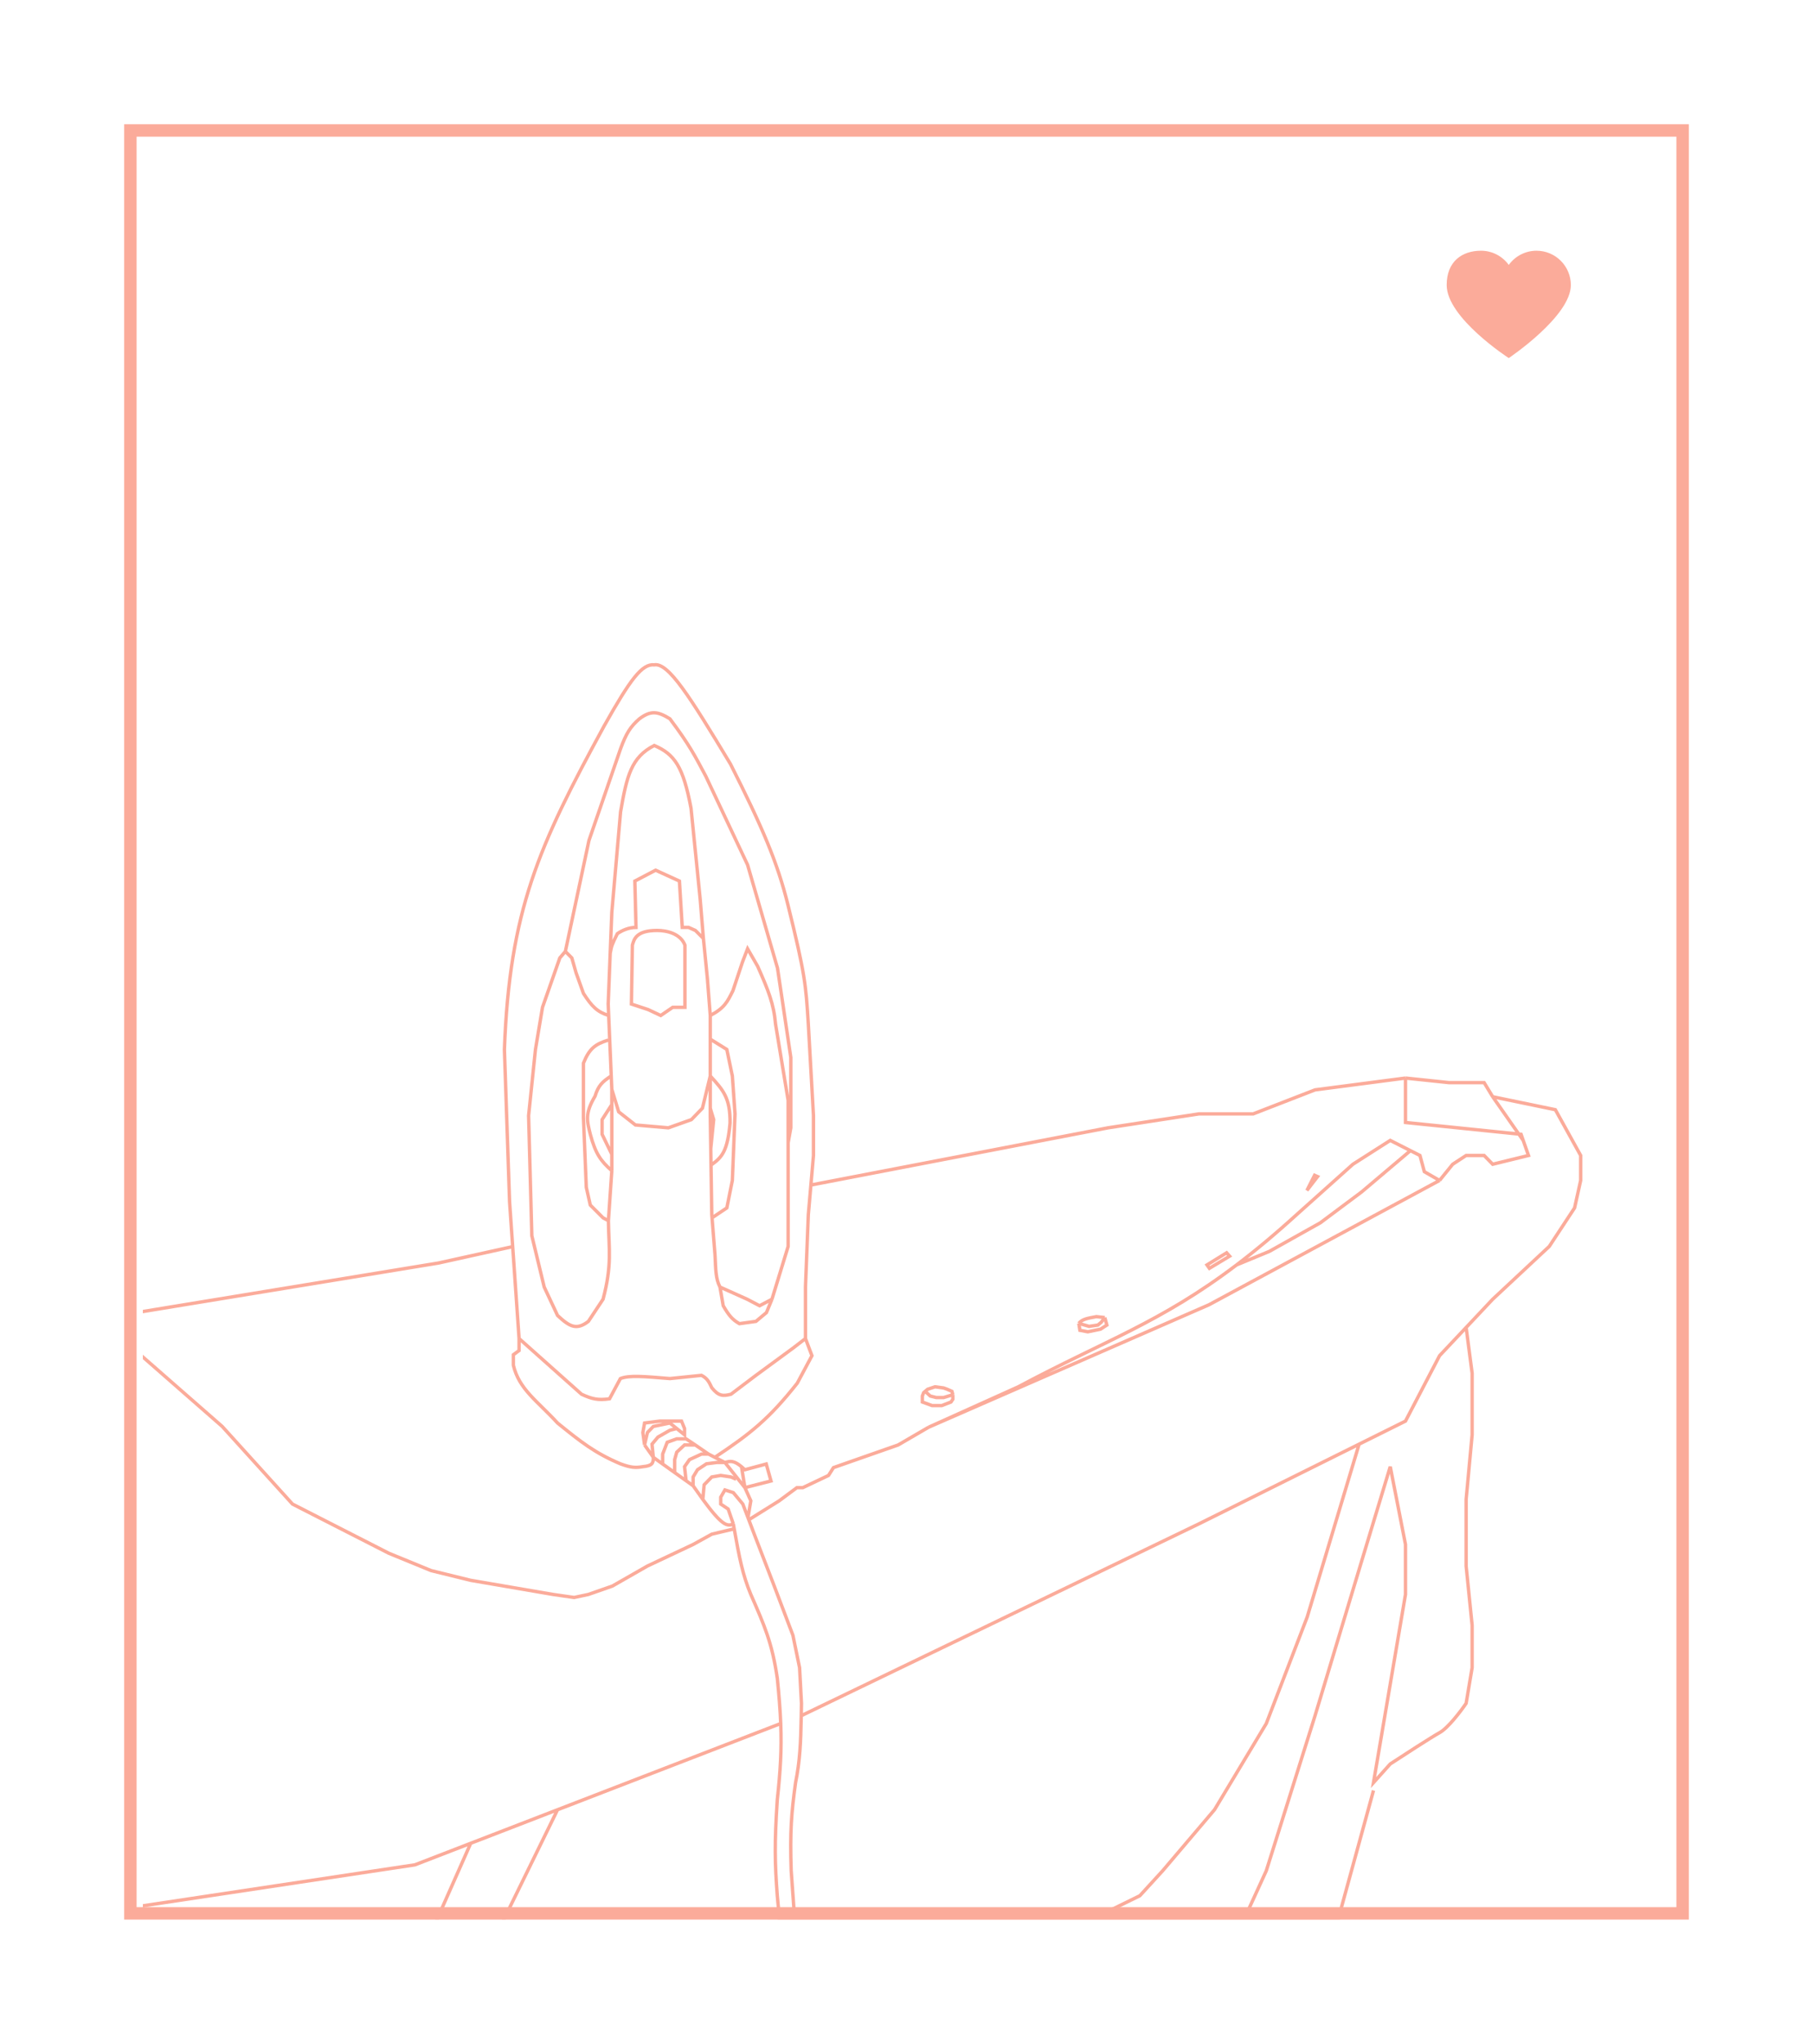 <svg width="292" height="329" viewBox="0 0 292 329" fill="none" xmlns="http://www.w3.org/2000/svg">
<g filter="url(#filter0_d)">
<rect x="21" y="21" width="250" height="287" stroke="#FBAB9A" stroke-width="2"/>
</g>
<g filter="url(#filter1_d)">
<path d="M247.47 40.36C250.524 40.36 253 42.836 253 45.889C253 50.937 243 57.64 243 57.64C243 57.64 233 51.178 233 45.889C233 42.088 235.476 40.36 238.53 40.36C240.369 40.36 241.994 41.262 243 42.643C244.006 41.262 245.631 40.36 247.47 40.36Z" fill="#FBAB9A"/>
</g>
<g clip-path="url(#clip0)">
<g filter="url(#filter2_d)">
<path d="M83.602 215.466V217.4L82.682 218.075V218.934V219.763C83.6 223.656 86.535 225.499 89.797 229.064C93.637 232.174 95.797 233.879 99.918 235.633C101.619 236.263 102.367 236.296 103.537 236.093C104.959 235.958 105.266 235.591 105.224 234.589M83.602 215.466L93.661 224.429C95.339 225.205 96.316 225.434 98.17 225.166L99.918 221.912C101.32 221.344 103.745 221.569 107.892 221.912L112.983 221.39C113.866 221.85 114.168 222.369 114.639 223.385C115.741 224.756 116.444 224.762 117.736 224.429L121.754 221.39L127.735 217.001L129.728 215.466M83.602 215.466L82.573 200.671M105.224 234.589L103.813 232.594M105.224 234.589L105.009 232.471L105.96 231.335L107.892 230.23L108.996 229.954M105.224 234.589L106.729 235.663M111.633 239.163L110.499 238.353M111.633 239.163V237.751L112.339 236.584L113.78 235.633L115.436 235.418H116.755M111.633 239.163C112.21 239.995 112.727 240.724 113.194 241.362M118.104 245.302L117.276 242.908L116.08 242.109V241.004L116.755 239.838L118.104 240.268L119.638 242.109L120.559 244.534M118.104 245.302C117.116 245.801 116.216 245.494 113.194 241.362M118.104 245.302C118.153 245.574 118.201 245.84 118.248 246.1M127.98 308.78H125.526L125.189 305.158C124.798 299.976 124.721 296.764 125.189 289.718C125.686 285.106 125.908 281.718 125.741 277.44M127.98 308.78L127.428 301.137C127.216 294.784 127.464 291.834 128.133 286.956C128.84 283.446 128.967 280.595 129.05 276.182M127.98 308.78H176.191M119.975 239.47L120.926 241.588L120.466 244.289L120.559 244.534M119.975 239.47L124.177 238.395L123.41 235.663L119.975 236.584C119.777 236.397 119.594 236.235 119.423 236.093M119.975 239.47L119.423 236.093M119.975 239.47L116.755 235.418M116.755 235.418L115.13 234.589M116.755 235.418C117.639 235.164 118.209 235.086 119.423 236.093M115.13 234.589C120.859 230.792 123.888 228.37 128.409 222.649L130.771 218.228L129.728 215.466M115.13 234.589L114.118 234.067M129.728 215.466V207.178L130.188 195.514L130.602 190.756M98.538 175.347L98.447 173.198M98.538 175.347V177.802M98.538 175.347L99.642 178.969L102.341 181.087L107.646 181.547L111.357 180.227L113.136 178.386L113.872 175.347L114.394 173.198M98.538 188.454L97.989 196.496M98.538 188.454C96.755 186.886 95.921 185.73 95.072 182.591C94.541 180.426 94.18 179.231 95.839 176.452C96.348 174.785 96.987 174.127 98.447 173.198M98.538 188.454V185.814M91.055 153.154L90.165 154.197L87.374 162.148L86.24 168.931L85.135 179.583L85.657 198.921L87.65 207.178L89.797 211.752C91.782 213.611 92.881 214.153 94.766 212.703L97.127 209.142C98.596 203.607 98.066 201.217 97.989 196.496M91.055 153.154L92.097 154.197L92.772 156.561L93.968 159.907C95.323 162.02 96.186 162.884 98.033 163.468M91.055 153.154L94.858 135.289L99.948 120.524C100.859 118.043 101.515 116.992 102.985 115.705C104.85 114.317 105.932 114.508 107.892 115.705C111.056 119.925 111.932 121.677 113.658 124.914L120.405 139.218L125.22 155.824L127.367 170.221V174.364V181.547L126.937 183.941M98.033 163.468L97.955 161.626L98.277 153.461M98.033 163.468L98.447 173.198M114.394 163.468C116.701 162.263 117.153 161.25 118.043 159.477L119.577 154.873L120.405 152.724L122.03 155.548C123.738 159.416 124.619 161.554 124.913 164.879L126.937 177.127V183.941M114.394 163.468L113.934 157.543L113.289 151.067M114.394 163.468V173.198M124.33 209.142L126.937 200.64V190.756V183.941M124.33 209.142L122.337 210.186L120.343 209.142L117.062 207.669L115.958 207.178M124.33 209.142L123.441 211.291L121.754 212.703L119.086 213.072C117.927 212.411 117.373 211.724 116.479 210.186L115.958 207.178M115.958 207.178C115.255 205.823 115.276 204.365 115.16 202.021L114.681 196.035M113.289 151.067L112.001 149.777L110.897 149.286H109.885L109.425 141.827L105.592 140.077L102.249 141.827L102.433 149.286C101.267 149.286 100.163 149.777 99.427 150.299C98.535 152.108 98.511 152.218 98.277 153.461M113.289 151.067L112.768 144.713L111.296 130.101C110.031 123.395 108.65 121.407 105.377 120.003C101.671 121.883 100.949 124.894 99.948 130.685L98.538 146.861L98.277 153.461M97.955 167.427C95.873 168.083 94.92 168.776 93.968 171.141V179.89L94.428 191.124L95.072 193.979L97.127 196.035L97.989 196.496M114.681 196.035L114.639 195.514L114.516 187.548M114.681 196.035L117.062 194.439L117.951 190.019L118.381 179.306L117.951 173.198L117.062 168.931L114.302 167.212M114.394 173.198C116.444 175.449 117.621 176.688 117.583 180.78C117.173 185.313 116.294 186.298 114.516 187.548M114.394 173.198V178.386M114.516 187.548L114.475 184.893M98.538 177.802L96.974 180.227V182.591L98.538 185.814M98.538 177.802V185.814M114.475 184.893L114.394 179.583V178.386M114.475 184.893L114.946 180.227L114.394 178.386M103.813 232.594L103.537 230.599L103.813 229.064L106.266 228.757H108.382H109.763L110.253 229.954V230.967L108.996 229.954M103.813 232.594L104.273 230.599L105.224 229.616L107.892 229.064L108.996 229.954M106.729 235.663V234.067L107.462 232.164L108.996 231.612H110.499L111.971 232.594M106.729 235.663L108.658 237.04M111.971 232.594H110.253L108.996 233.76L108.658 234.957V237.04M111.971 232.594L114.118 234.067M108.658 237.04L110.499 238.353M110.499 238.353L110.253 236.093L111.051 234.957L112.983 234.067H114.118M120.559 244.534L121.478 246.959L124.698 255.309L127.704 263.228L128.777 268.446L129.084 274.186C129.072 274.888 129.061 275.551 129.05 276.182M113.194 241.362L113.412 239.009L114.639 237.751L116.08 237.505L117.736 237.751L118.565 238.119M118.248 246.1C119.074 250.692 119.591 253.461 120.926 256.659C123.12 261.658 124.353 264.459 125.189 270.135C125.479 272.963 125.658 275.312 125.741 277.44M118.248 246.1L114.639 246.959L111.633 248.617L104.273 252.086L98.63 255.309L94.766 256.659L92.465 257.15L89.061 256.659L75.812 254.388L69.433 252.822L62.624 250.029L47.106 242.109L35.789 229.616L22.602 218.075L19.684 212.703M82.573 200.671L82.069 193.426L81.24 168.931C82.07 146.557 86.761 136.179 97.311 116.841C101.535 109.329 103.405 106.825 105.377 107.018C107.652 106.64 111.086 112.102 117.644 122.98C122.785 133.144 125.22 138.85 126.906 145.664C129.649 156.745 129.797 158.466 130.188 164.879L131.016 179.583V185.998L130.602 190.756M82.573 200.671L70.629 203.31L19.167 211.752L19.684 212.703M130.602 190.756L178.461 181.547L193.09 179.306H201.83L211.798 175.439L226.366 173.536M226.366 173.536L233.358 174.272H239.032L240.412 176.544M226.366 173.536V180.688L244.982 182.591L245.326 183.573M240.412 176.544L250.502 178.631L254.581 185.998V190.019L253.6 194.439L249.521 200.64L240.412 209.142L236.134 213.685M240.412 176.544L245.326 183.573M129.05 276.182L193.09 245.302L218.896 232.471M125.741 277.44L89.797 291.317M19.684 212.703L1.808 218.075L-16.654 225.166L-38 236.584V254.388L9.751 308.78L66.826 300.185L75.812 296.716M89.797 291.317L60.6 350.956H51.798L75.812 296.716M89.797 291.317L75.812 296.716M236.134 213.685L231.855 218.228L226.366 228.757L218.896 232.471M236.134 213.685L237.1 221.052V230.967L236.134 241.362V252.086L237.1 261.632V268.446L236.134 274.186C235.28 275.445 233.229 278.152 231.855 278.913C230.481 279.675 225.987 282.587 223.912 283.948L221.213 286.956L226.366 256.659V248.617L223.912 236.093L219.066 252.086L211.798 276.182L203.947 301.137L200.45 308.78M200.45 308.78H195.605H176.191M200.45 308.78H215.57L221.213 288.214M218.896 232.471L210.54 260.281L203.947 277.44L195.605 291.317L187.263 301.137L183.583 305.158L176.191 308.78M120.773 244.534L125.496 241.588L128.348 239.47H129.299L133.439 237.505L134.236 236.247L136.598 235.418L144.664 232.594L149.571 229.739M149.571 229.739L164.016 223.232C178 215.763 186.892 212.919 199.162 203.617M149.571 229.739L194.715 210.033L231.855 190.019M231.855 190.019L233.971 187.41L236.134 185.998H239.032L240.412 187.41L246.178 185.998L245.326 183.573M231.855 190.019L230.629 189.313L229.402 188.607L228.696 185.998L227.163 185.221M227.163 185.221L223.912 183.573L217.901 187.41L208.915 195.452C205.378 198.67 202.169 201.337 199.162 203.617M227.163 185.221L219.312 191.861L212.657 196.834L204.437 201.438L199.162 203.617M153.468 224.509V225.232L153.166 225.684L151.689 226.257H150.122L148.555 225.684V224.719L148.766 224.177L149.012 223.966M153.468 224.509L153.317 223.966L152.563 223.635L151.991 223.424L150.604 223.232L149.399 223.635L149.012 223.966M153.468 224.509L151.991 224.961H150.785L149.821 224.719L149.012 223.966M173.75 213.026L173.931 214.141L175.197 214.382L177.246 213.96L178.271 213.297L177.94 212.092M173.75 213.026C174.282 212.352 175.119 212.209 176.583 211.941L177.94 212.092M173.75 213.026L175.408 213.508L176.825 213.297L177.367 212.845L177.94 212.092M101.85 152.141L101.697 161.626L104.396 162.516L106.42 163.468L108.352 162.148H110.315V152.141C109.609 150.299 107.432 149.777 105.837 149.777C102.449 149.777 102.126 151.189 101.85 152.141ZM194.395 203.617L197.56 201.664L198.042 202.206L194.787 204.165L194.395 203.617ZM212.207 189.398L211.725 189.187L210.489 191.628L212.207 189.398Z" stroke="#FBAB9A" stroke-width="0.545"/>
</g>
</g>
<defs>
<filter id="filter0_d" x="0" y="0" width="292" height="329" filterUnits="userSpaceOnUse" color-interpolation-filters="sRGB">
<feFlood flood-opacity="0" result="BackgroundImageFix"/>
<feColorMatrix in="SourceAlpha" type="matrix" values="0 0 0 0 0 0 0 0 0 0 0 0 0 0 0 0 0 0 127 0"/>
<feOffset/>
<feGaussianBlur stdDeviation="10"/>
<feColorMatrix type="matrix" values="0 0 0 0 1 0 0 0 0 0.566 0 0 0 0 0.471 0 0 0 1 0"/>
<feBlend mode="normal" in2="BackgroundImageFix" result="effect1_dropShadow"/>
<feBlend mode="normal" in="SourceGraphic" in2="effect1_dropShadow" result="shape"/>
</filter>
<filter id="filter1_d" x="213" y="19" width="60" height="60" filterUnits="userSpaceOnUse" color-interpolation-filters="sRGB">
<feFlood flood-opacity="0" result="BackgroundImageFix"/>
<feColorMatrix in="SourceAlpha" type="matrix" values="0 0 0 0 0 0 0 0 0 0 0 0 0 0 0 0 0 0 127 0"/>
<feOffset/>
<feGaussianBlur stdDeviation="10"/>
<feColorMatrix type="matrix" values="0 0 0 0 0.975 0 0 0 0 0.582 0 0 0 0 0.496 0 0 0 0.4 0"/>
<feBlend mode="normal" in2="BackgroundImageFix" result="effect1_dropShadow"/>
<feBlend mode="normal" in="SourceGraphic" in2="effect1_dropShadow" result="shape"/>
</filter>
<filter id="filter2_d" x="-48.207" y="96.792" width="312.996" height="264.371" filterUnits="userSpaceOnUse" color-interpolation-filters="sRGB">
<feFlood flood-opacity="0" result="BackgroundImageFix"/>
<feColorMatrix in="SourceAlpha" type="matrix" values="0 0 0 0 0 0 0 0 0 0 0 0 0 0 0 0 0 0 127 0"/>
<feOffset/>
<feGaussianBlur stdDeviation="4.967"/>
<feColorMatrix type="matrix" values="0 0 0 0 1 0 0 0 0 0.566 0 0 0 0 0.471 0 0 0 0.6 0"/>
<feBlend mode="normal" in2="BackgroundImageFix" result="effect1_dropShadow"/>
<feBlend mode="normal" in="SourceGraphic" in2="effect1_dropShadow" result="shape"/>
</filter>
<clipPath id="clip0">
<rect width="249" height="263" fill="white" transform="translate(23 46)"/>
</clipPath>
</defs>
</svg>
